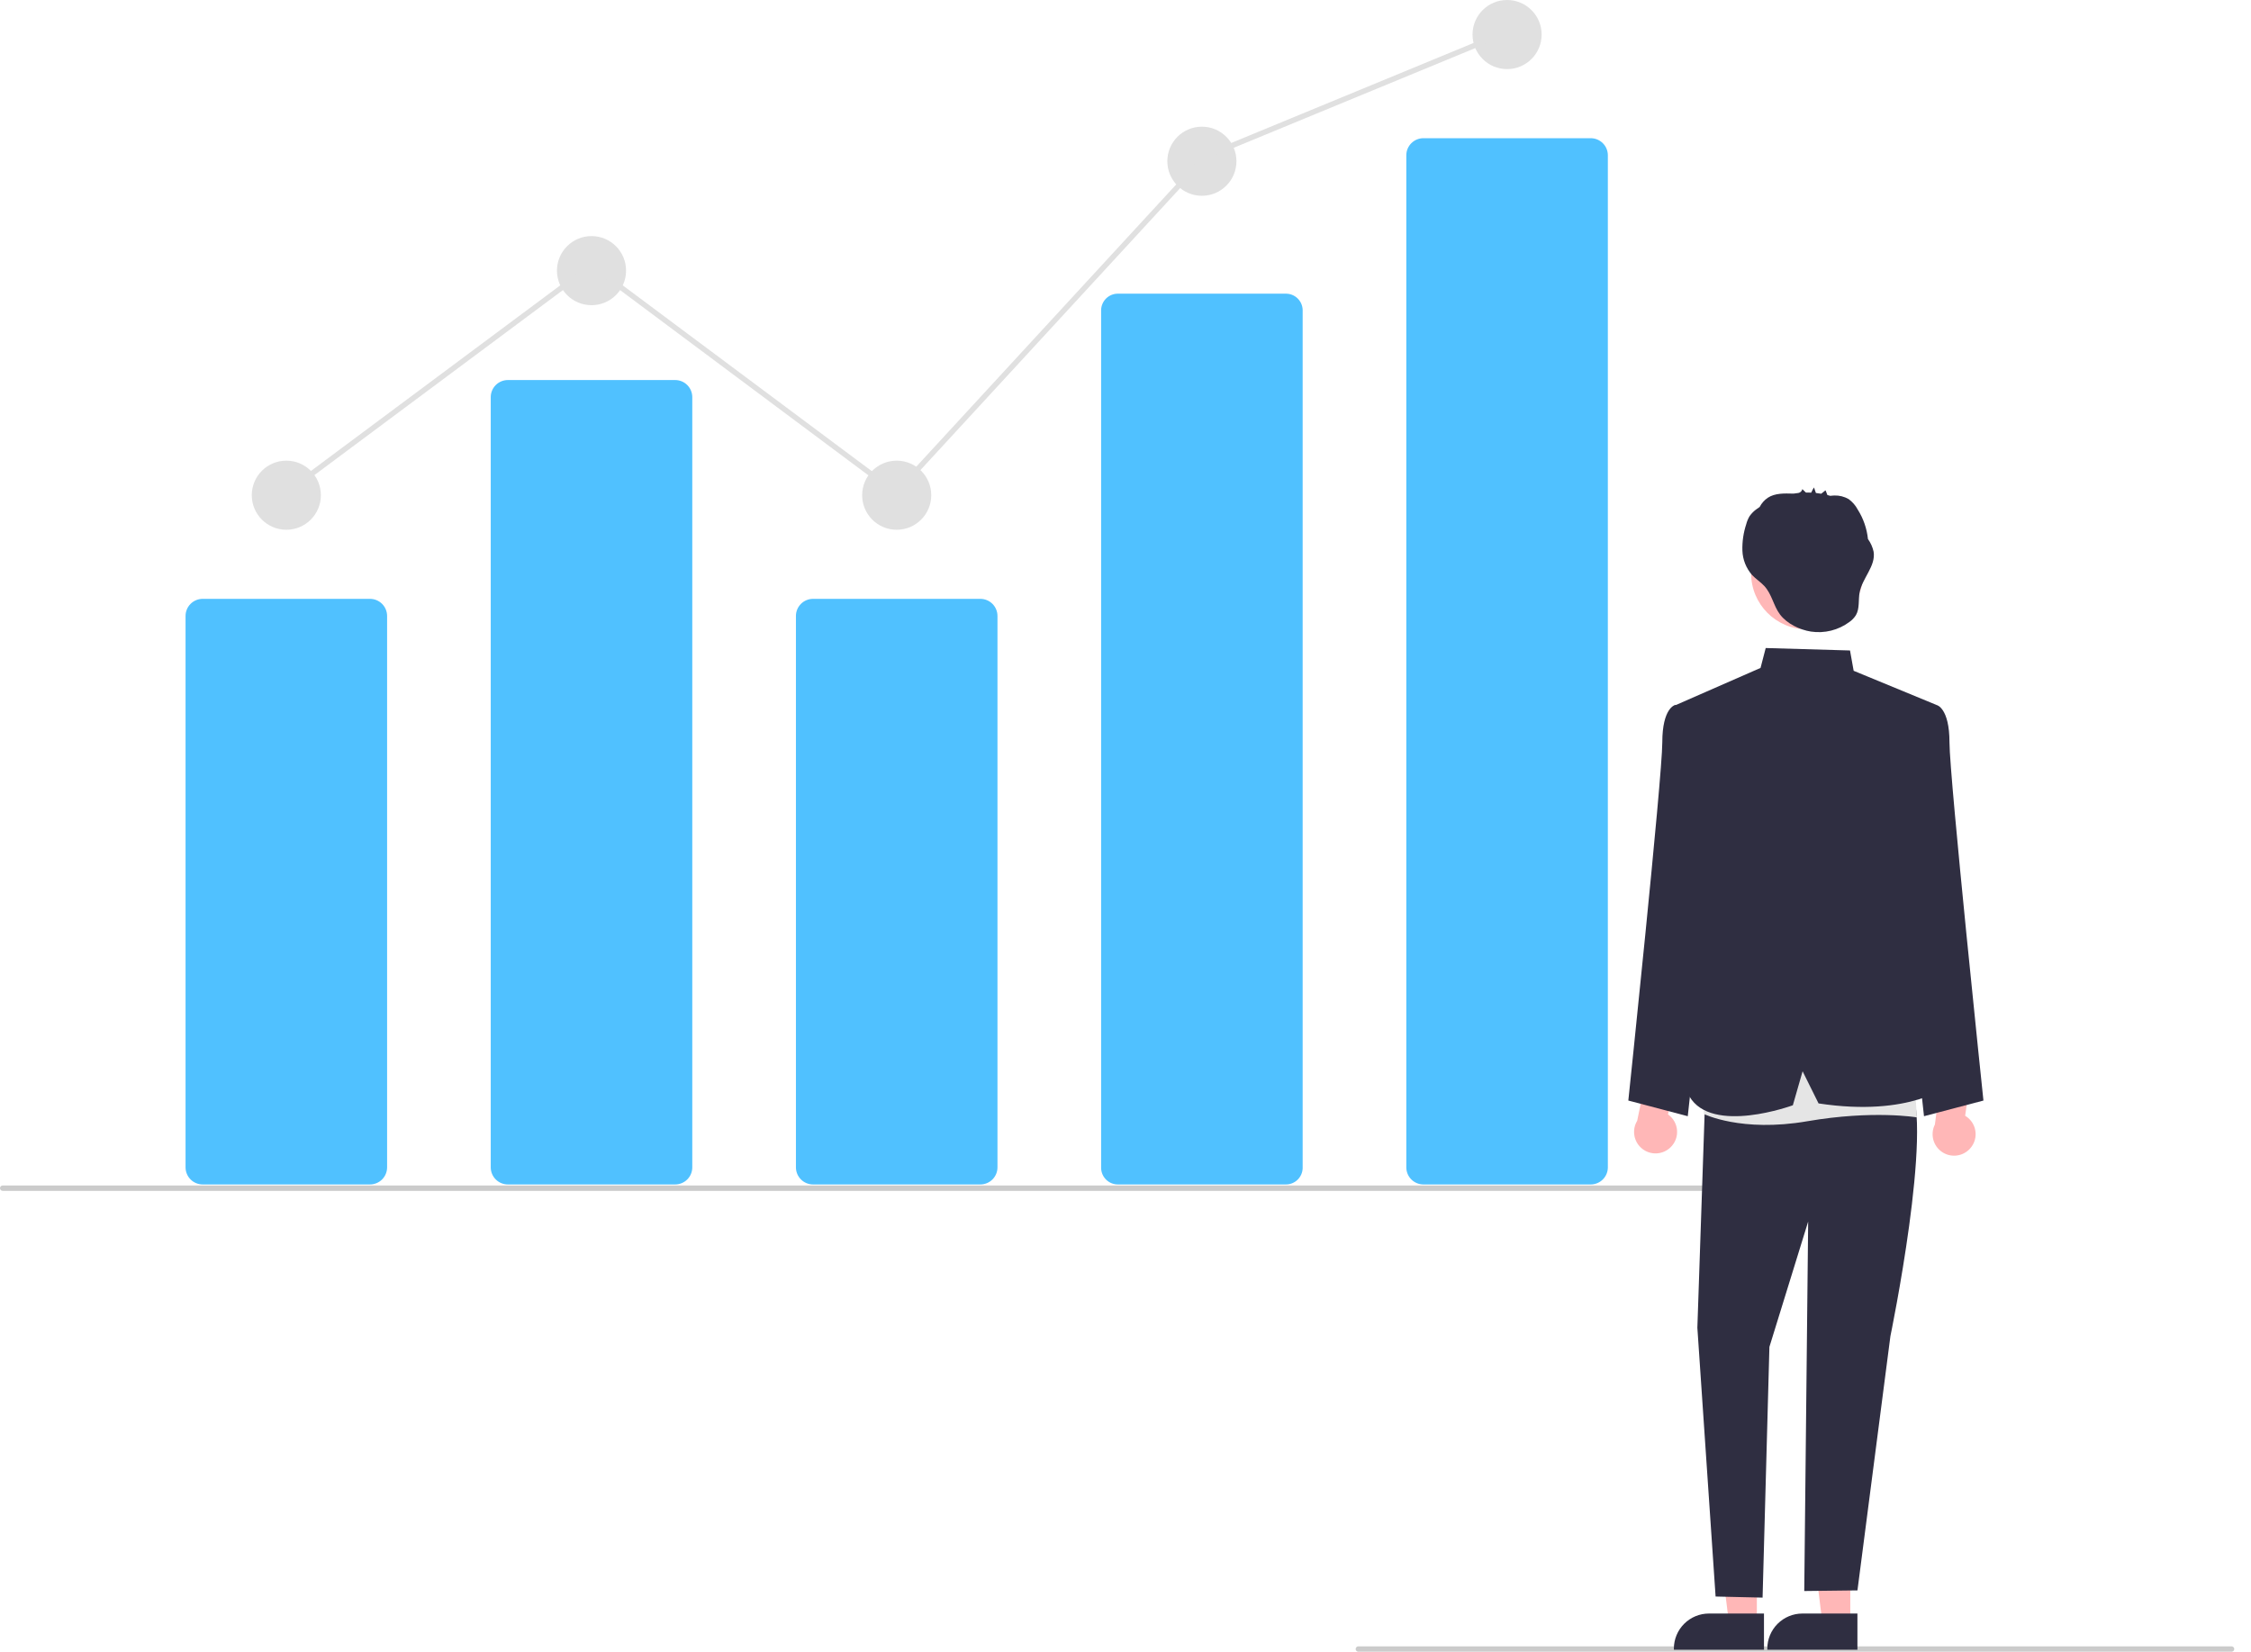 <svg width="726" height="533" viewBox="0 0 726 533" fill="none" xmlns="http://www.w3.org/2000/svg">
<path d="M119.335 382.067H65.359C63.898 382.066 62.496 381.484 61.463 380.451C60.429 379.417 59.848 378.016 59.846 376.554V198.686C59.848 197.224 60.429 195.823 61.463 194.789C62.496 193.755 63.898 193.174 65.359 193.172H119.335C120.796 193.174 122.197 193.755 123.231 194.789C124.264 195.823 124.846 197.224 124.848 198.686V376.554C124.846 378.016 124.264 379.417 123.231 380.451C122.197 381.484 120.796 382.066 119.335 382.067V382.067Z" fill="#50C1FF"/>
<path d="M217.765 382.067H163.79C162.328 382.066 160.927 381.484 159.893 380.451C158.86 379.417 158.279 378.016 158.277 376.554V128.104C158.279 126.642 158.86 125.24 159.893 124.207C160.927 123.173 162.328 122.592 163.79 122.59H217.765C219.227 122.592 220.628 123.173 221.661 124.207C222.695 125.24 223.276 126.642 223.278 128.104V376.554C223.276 378.016 222.695 379.417 221.661 380.451C220.628 381.484 219.227 382.066 217.765 382.067V382.067Z" fill="#50C1FF"/>
<path d="M316.196 382.067H262.22C260.759 382.066 259.357 381.484 258.324 380.451C257.29 379.417 256.709 378.016 256.707 376.554V198.686C256.709 197.224 257.29 195.823 258.324 194.789C259.357 193.755 260.759 193.174 262.22 193.172H316.196C317.657 193.174 319.058 193.755 320.092 194.789C321.125 195.823 321.707 197.224 321.709 198.686V376.554C321.707 378.016 321.125 379.417 320.092 380.451C319.058 381.484 317.657 382.066 316.196 382.067V382.067Z" fill="#50C1FF"/>
<path d="M414.626 382.067H360.651C359.223 382.098 357.84 381.561 356.807 380.575C355.774 379.588 355.173 378.232 355.138 376.804V99.992C355.173 98.564 355.774 97.208 356.807 96.221C357.84 95.235 359.223 94.698 360.651 94.729H414.626C416.054 94.698 417.437 95.235 418.47 96.221C419.503 97.208 420.103 98.564 420.139 99.992V376.804C420.103 378.232 419.503 379.588 418.47 380.575C417.437 381.561 416.054 382.098 414.626 382.067Z" fill="#50C1FF"/>
<path d="M513.057 382.067H459.081C457.62 382.066 456.219 381.484 455.185 380.451C454.151 379.417 453.57 378.016 453.568 376.554V50.092C453.57 48.63 454.151 47.228 455.185 46.195C456.219 45.161 457.62 44.58 459.081 44.578H513.057C514.518 44.58 515.919 45.161 516.953 46.195C517.986 47.228 518.568 48.63 518.57 50.092V376.554C518.568 378.016 517.986 379.417 516.953 380.451C515.919 381.484 514.518 382.066 513.057 382.067V382.067Z" fill="#50C1FF"/>
<path d="M92.347 170.883C98.501 170.883 103.49 165.894 103.49 159.739C103.49 153.584 98.501 148.594 92.347 148.594C86.193 148.594 81.204 153.584 81.204 159.739C81.204 165.894 86.193 170.883 92.347 170.883Z" fill="#E0E0E0"/>
<path d="M190.777 98.444C196.932 98.444 201.921 93.454 201.921 87.299C201.921 81.144 196.932 76.154 190.777 76.154C184.623 76.154 179.634 81.144 179.634 87.299C179.634 93.454 184.623 98.444 190.777 98.444Z" fill="#E0E0E0"/>
<path d="M289.208 170.883C295.362 170.883 300.351 165.894 300.351 159.739C300.351 153.584 295.362 148.594 289.208 148.594C283.054 148.594 278.065 153.584 278.065 159.739C278.065 165.894 283.054 170.883 289.208 170.883Z" fill="#E0E0E0"/>
<path d="M387.638 63.153C393.793 63.153 398.782 58.163 398.782 52.008C398.782 45.853 393.793 40.863 387.638 40.863C381.484 40.863 376.495 45.853 376.495 52.008C376.495 58.163 381.484 63.153 387.638 63.153Z" fill="#E0E0E0"/>
<path d="M486.069 22.289C492.223 22.289 497.212 17.299 497.212 11.145C497.212 4.99 492.223 0 486.069 0C479.915 0 474.926 4.99 474.926 11.145C474.926 17.299 479.915 22.289 486.069 22.289Z" fill="#E0E0E0"/>
<path d="M576.306 384.137H0.869C0.639 384.137 0.418 384.046 0.255 383.883C0.092 383.719 0 383.498 0 383.268C0 383.037 0.092 382.816 0.255 382.653C0.418 382.49 0.639 382.398 0.869 382.398H576.306C576.536 382.398 576.757 382.49 576.92 382.653C577.083 382.816 577.175 383.037 577.175 383.268C577.175 383.498 577.083 383.719 576.92 383.883C576.757 384.046 576.536 384.137 576.306 384.137Z" fill="#CBCBCB"/>
<path d="M719.73 532.797H438.097C437.866 532.797 437.645 532.705 437.482 532.542C437.319 532.379 437.227 532.158 437.227 531.927C437.227 531.697 437.319 531.476 437.482 531.313C437.645 531.15 437.866 531.058 438.097 531.058H719.73C719.961 531.058 720.182 531.15 720.345 531.313C720.508 531.476 720.599 531.697 720.599 531.927C720.599 532.158 720.508 532.379 720.345 532.542C720.182 532.705 719.961 532.797 719.73 532.797Z" fill="#CBCBCB"/>
<path d="M538.872 370.007C539.587 369.296 540.137 368.438 540.484 367.492C540.831 366.545 540.967 365.535 540.881 364.53C540.795 363.526 540.491 362.553 539.988 361.679C539.486 360.806 538.798 360.053 537.973 359.474L541.39 344.095L532.553 339.739L528.031 361.524C527.151 362.975 526.833 364.698 527.137 366.367C527.442 368.036 528.348 369.536 529.685 370.581C531.021 371.627 532.694 372.146 534.387 372.04C536.081 371.934 537.676 371.211 538.872 370.007V370.007Z" fill="#FFB7B7"/>
<path d="M635.517 370.344C636.175 369.58 636.657 368.682 636.93 367.712C637.203 366.741 637.26 365.723 637.096 364.729C636.933 363.734 636.554 362.787 635.986 361.955C635.417 361.123 634.673 360.426 633.806 359.912L636.024 344.315L626.875 340.656L624.053 362.726C623.287 364.24 623.103 365.982 623.536 367.623C623.969 369.264 624.989 370.689 626.402 371.628C627.815 372.567 629.523 372.955 631.203 372.718C632.883 372.481 634.418 371.637 635.517 370.344L635.517 370.344Z" fill="#FFB7B7"/>
<path d="M566.624 523.42L557.612 523.419L553.325 488.653L566.626 488.654L566.624 523.42Z" fill="#FFB7B7"/>
<path d="M568.923 532.156L539.863 532.155V531.788C539.864 528.788 541.055 525.911 543.177 523.789C545.298 521.668 548.174 520.476 551.174 520.476H551.175L568.923 520.477L568.923 532.156Z" fill="#2F2E41"/>
<path d="M596.763 523.42L587.751 523.419L583.464 488.653L596.765 488.654L596.763 523.42Z" fill="#FFB7B7"/>
<path d="M599.062 532.156L570.003 532.155V531.788C570.003 528.788 571.194 525.911 573.316 523.789C575.437 521.668 578.313 520.476 581.313 520.476H581.314L599.062 520.477L599.062 532.156Z" fill="#2F2E41"/>
<path d="M614.909 230.927L624.626 227.42C624.626 227.42 628.751 228.296 628.751 239.483C628.751 250.67 639.705 355.005 639.705 355.005L620.535 360.053L609.699 261.065L614.909 230.927Z" fill="#2F2E41"/>
<path d="M549.971 230.927L540.253 227.42C540.253 227.42 536.129 228.296 536.129 239.483C536.129 250.67 525.174 355.005 525.174 355.005L544.345 360.053L555.18 261.065L549.971 230.927Z" fill="#2F2E41"/>
<path d="M550.096 349.922L547.439 428.295L553.32 514.991L568.473 515.341L570.678 434.469L583.175 394.033L581.914 513.215L599.072 513.01L609.699 431.014C609.699 431.014 623.733 363.155 615.951 349.922L580.11 338.002L550.096 349.922Z" fill="#2F2E41"/>
<path d="M550.388 340.478L549.523 359.331C549.523 359.331 561.615 365.35 582.87 361.683C604.125 358.017 618.254 360.434 618.254 360.434L616.622 336.4L550.388 340.478Z" fill="#E5E5E5"/>
<path d="M539.867 227.698L567.816 215.449L569.483 209.034L596.672 209.822L597.847 216.375L624.626 227.42L612.828 268.451L614.038 297.315L628.751 349.922C628.751 349.922 616.341 360.462 586.526 355.927L581.382 345.56L578.235 356.524C578.235 356.524 552.091 366.143 544.845 353.621L550.095 263.168L539.867 227.698Z" fill="#2F2E41"/>
<path d="M582.831 203.007C592.802 203.007 600.885 194.922 600.885 184.95C600.885 174.977 592.802 166.892 582.831 166.892C572.859 166.892 564.776 174.977 564.776 184.95C564.776 194.922 572.859 203.007 582.831 203.007Z" fill="#FFB7B7"/>
<path d="M604.283 177.953C603.96 176.483 603.339 175.096 602.459 173.876C602.108 170.502 600.982 167.255 599.171 164.388C598.461 163.045 597.453 161.881 596.225 160.987C594.818 160.177 593.213 159.777 591.59 159.832C591.296 159.827 590.767 159.916 590.29 159.938C589.985 159.843 589.678 159.759 589.369 159.68C589.189 159.279 588.832 158.112 588.733 158.191L587.388 159.26C586.819 159.161 586.248 159.084 585.674 159.023C585.465 158.427 585.256 157.831 585.047 157.235C584.708 157.768 584.411 158.327 584.159 158.906C583.588 158.878 583.016 158.868 582.444 158.876L581.301 157.778C581.234 158.084 581.079 158.364 580.855 158.584C580.631 158.803 580.348 158.952 580.04 159.013C579.514 159.067 578.991 159.138 578.468 159.222C578.426 159.222 578.383 159.222 578.341 159.221C575.526 159.151 572.497 159.024 570.143 160.57C569.042 161.326 568.145 162.344 567.533 163.532C567.245 163.728 566.956 163.923 566.676 164.13C565.732 164.775 564.914 165.586 564.262 166.525C563.788 167.334 563.428 168.206 563.193 169.114C562.295 171.848 561.879 174.717 561.963 177.593C562.059 180.489 563.152 183.263 565.056 185.447C566.264 186.745 567.798 187.703 569.007 188.998C571.497 191.667 571.963 195.388 574.092 198.211C576.344 201.197 580.455 203.162 584.064 203.725C586.235 204.052 588.448 203.947 590.577 203.416C592.707 202.885 594.711 201.938 596.473 200.63C597.319 200.041 598.037 199.287 598.586 198.415C599.839 196.247 599.308 193.523 599.773 191.063C600.645 186.452 605.044 182.583 604.283 177.953Z" fill="#2F2E41"/>
<path d="M91.752 160.436L90.715 159.042L190.778 84.535L288.89 157.726L388.345 49.731L388.523 49.658L485.043 9.817L485.707 11.424L389.364 51.192L289.106 160.057L190.777 86.703L91.752 160.436Z" fill="#E0E0E0"/>
</svg>

